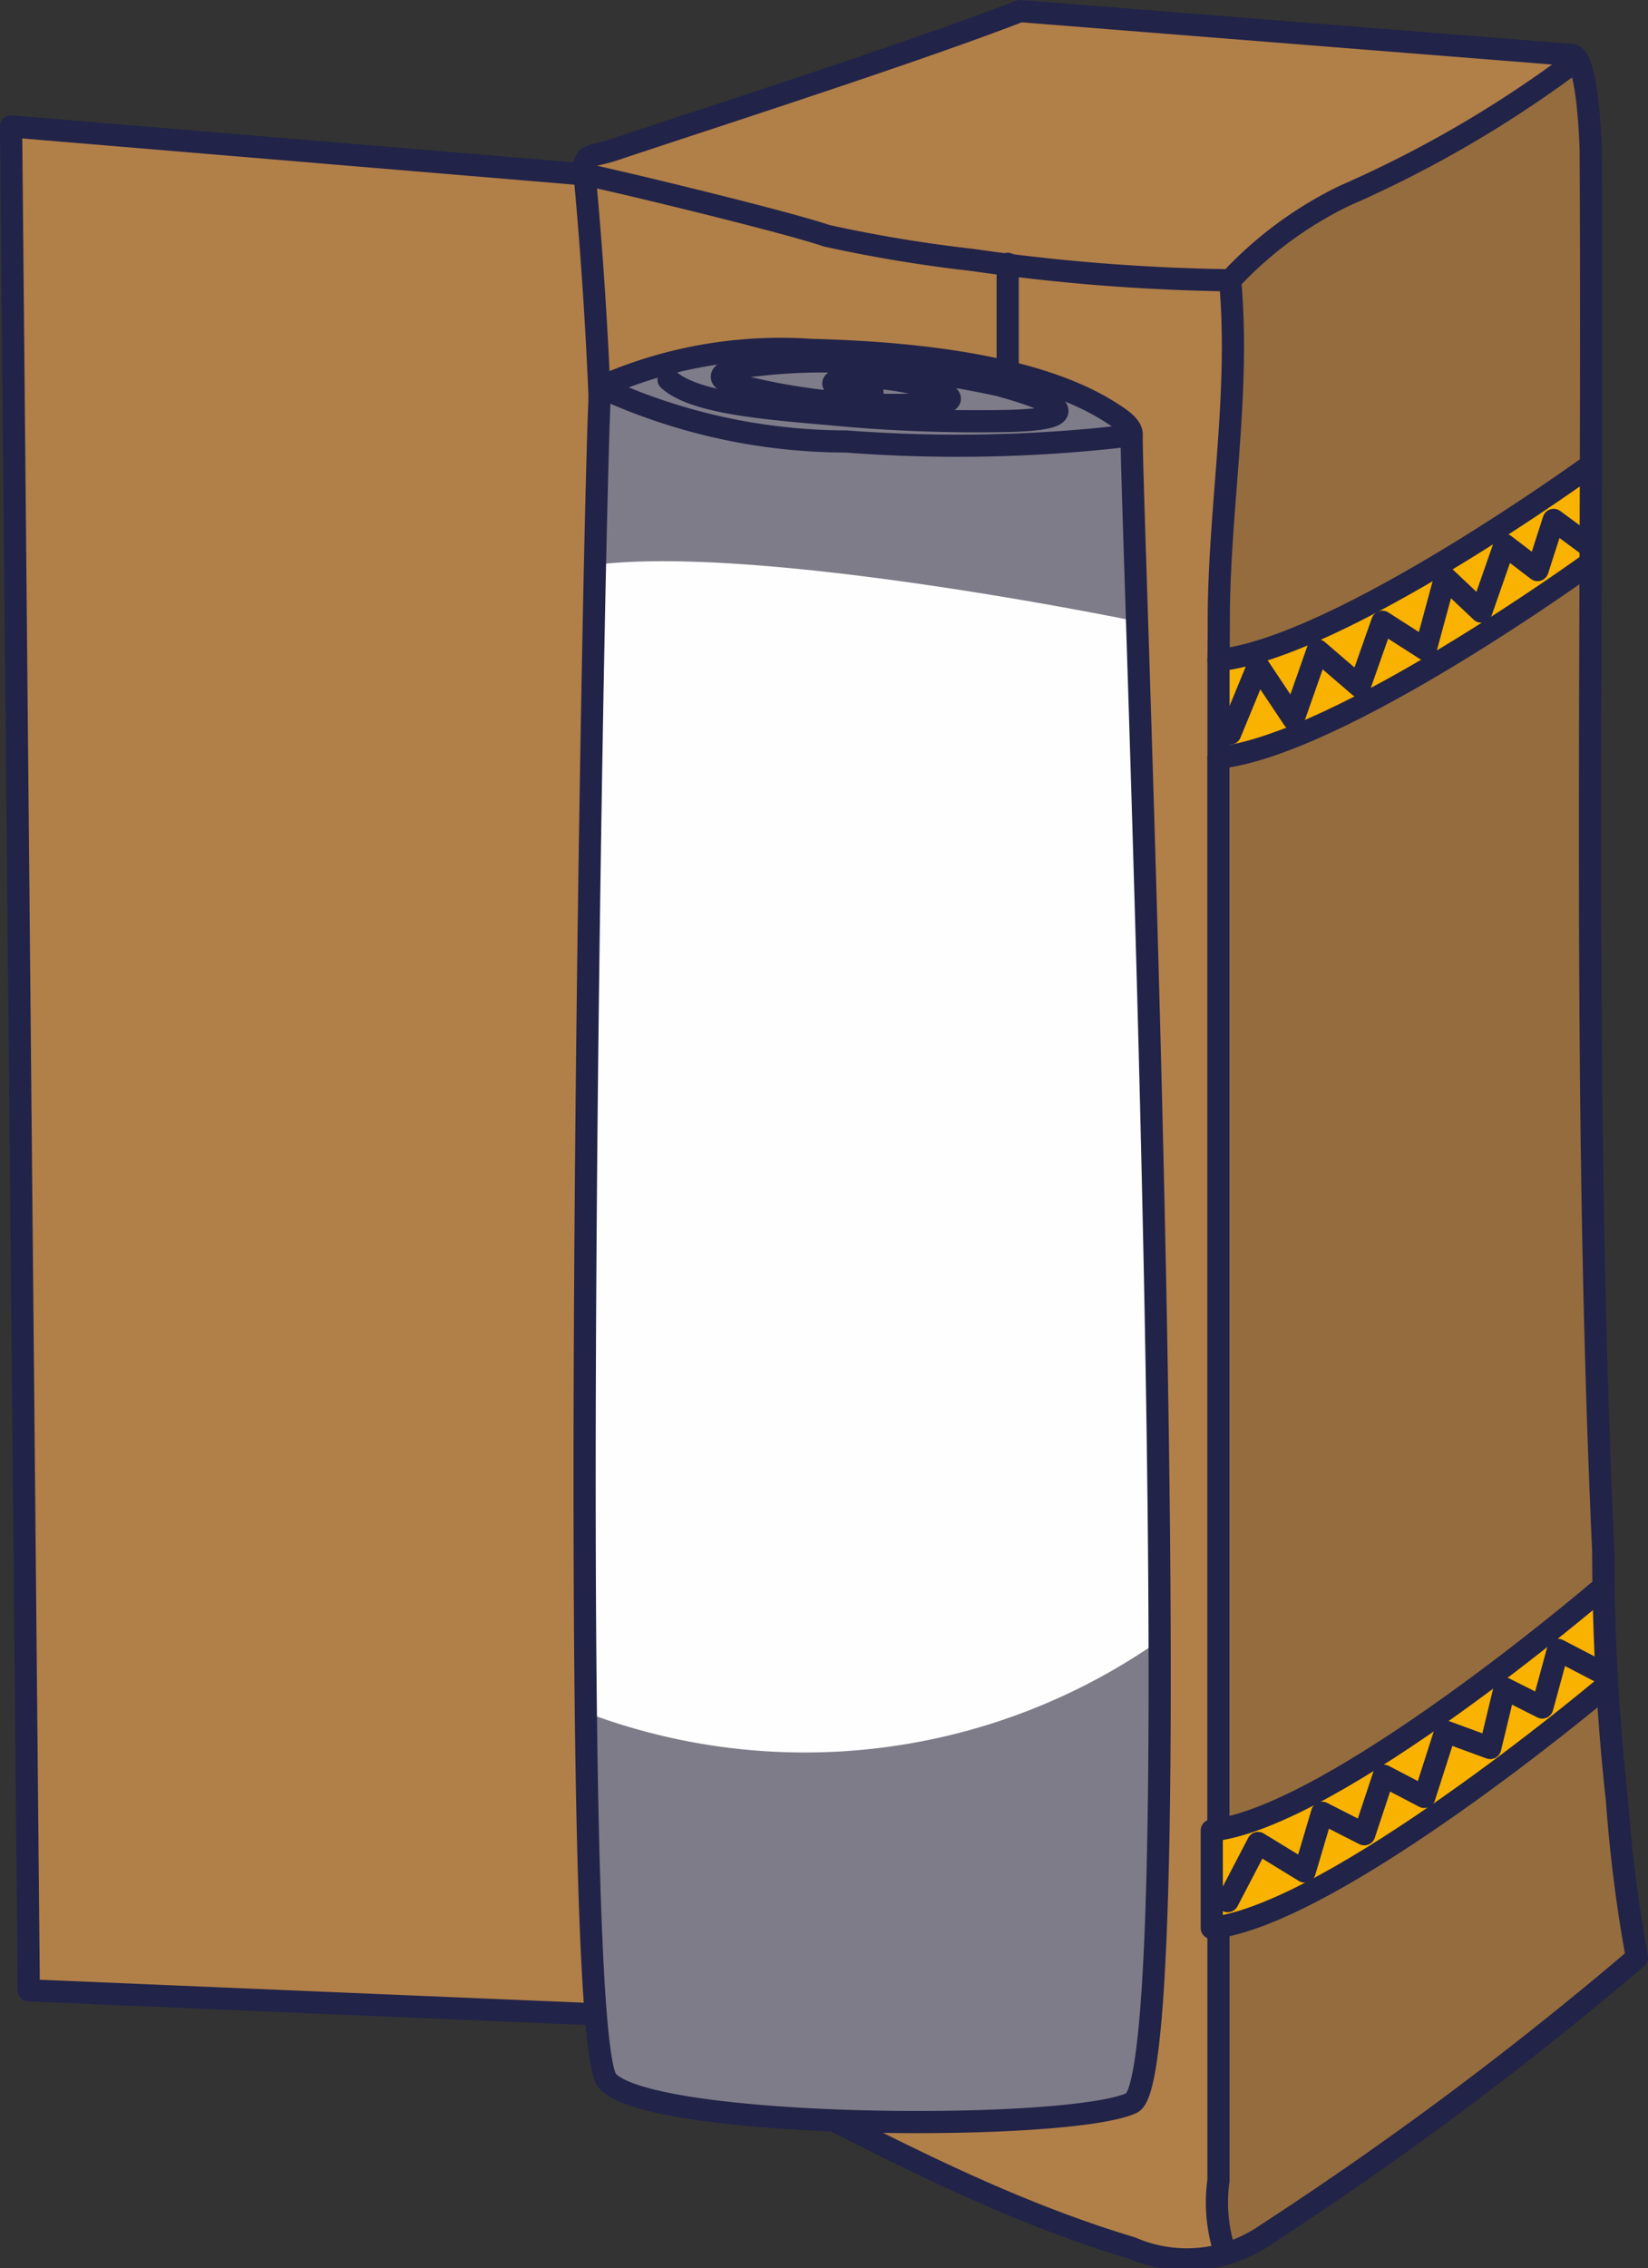 <svg xmlns="http://www.w3.org/2000/svg" width="37.193" height="51.167" viewBox="0 0 37.193 51.167">
  <rect x="0" y="0" width="37.193" height="51.167" fill="#333333" stroke="none"/>
  <g id="Group" transform="translate(0.052 0.055)">
    <path id="Fill_1" data-name="Fill 1" d="M22.923,0l-9.99,3.326.011.358L0,2.6C.141,3.707.28,31.793.28,31.793L.4,44.65l13.05.556a29.125,29.125,0,0,1,5,2.318A32.548,32.548,0,0,0,26.1,50.71c1,.12,1.294.073,1.217-.365s-.067-11.729-.067-11.729V17.972s.007-11.684.463-12.113S35.4,1.212,35.4,1.212Z" transform="translate(0.198 0.195)" fill="#b17f48"/>
    <path id="Fill_3" data-name="Fill 3" d="M8.172,0S5.149,1.82,3.779,2.508.351,4.11.3,5.063.017,16.283.017,16.283L0,42.756v6.2s-.03.678.719.213,7.351-5.3,7.351-5.3l1.353-1.3A33.962,33.962,0,0,1,8.9,38.6c-.024-1.3-.254-7.9-.254-7.9L8.422,16.045,8.33,1.244A7.848,7.848,0,0,0,8.172,0" transform="translate(27.428 1.407)" fill="#946c3e"/>
    <path id="Fill_5" data-name="Fill 5" d="M0,6.6C1.112,6.554,5.475,4.48,8.4,2.2V0A30.482,30.482,0,0,1,3.065,3.305,21.078,21.078,0,0,1,0,4.409Z" transform="translate(27.448 10.438)" fill="#f9b200"/>
    <path id="Fill_7" data-name="Fill 7" d="M0,5.4C2.142,5.156,8.716,0,8.716,0l.061,2.233S1.844,7.13,0,7.59Z" transform="translate(27.446 35.906)" fill="#f9b200"/>
    <path id="Stroke_9" data-name="Stroke 9" d="M23.31,40.367A51.515,51.515,0,0,1,23,34.753c-.482-10.537-.221-21.08-.284-31.621,0,0-.05-2.183-.452-2.144L9.841,0C7.36.955,3.186,2.29.67,3.13.153,3.3-.052,3.2.011,3.683a98.529,98.529,0,0,1,.42,9.941C.666,24.16.52,34.7.52,45.205a4.886,4.886,0,0,1,.747.189c3.68,1.713,7.138,3.881,11.083,5.064a3.139,3.139,0,0,0,3.041-.3,81,81,0,0,0,8.369-6.245,32.727,32.727,0,0,1-.45-3.546" transform="translate(13.131 0.195)" fill="none" stroke="#212348" stroke-linecap="round" stroke-linejoin="round" stroke-miterlimit="10" stroke-width="0.5"/>
    <path id="Stroke_11" data-name="Stroke 11" d="M.019,0q0,2.818,0,5.635A3.588,3.588,0,0,0,.167,7.261" transform="translate(27.428 43.496)" fill="none" stroke="#212348" stroke-linecap="round" stroke-linejoin="round" stroke-miterlimit="10" stroke-width="0.5"/>
    <path id="Stroke_13" data-name="Stroke 13" d="M0,0C0,2.877,0,6.752,0,9.631,0,14.506,0,19.3,0,24.179" transform="translate(27.445 17.043)" fill="none" stroke="#212348" stroke-linecap="round" stroke-linejoin="round" stroke-miterlimit="10" stroke-width="0.5"/>
    <path id="Stroke_15" data-name="Stroke 15" d="M0,0C.949.2,4.549,1.073,5.462,1.384a31.721,31.721,0,0,0,3.285.545,44.8,44.8,0,0,0,5.821.46c.229,2.537-.237,5.036-.256,7.55q0,.515-.007,1.029" transform="translate(13.142 3.879)" fill="none" stroke="#212348" stroke-linecap="round" stroke-linejoin="round" stroke-miterlimit="10" stroke-width="0.5"/>
    <path id="Stroke_17" data-name="Stroke 17" d="M7.682,0a26.135,26.135,0,0,1-5.1,2.954A8.7,8.7,0,0,0,0,4.861" transform="translate(27.71 1.407)" fill="none" stroke="#212348" stroke-linecap="round" stroke-linejoin="round" stroke-miterlimit="10" stroke-width="0.5"/>
    <path id="Stroke_19" data-name="Stroke 19" d="M8.4,2.2S2.744,6.307,0,6.6v-2.2C2.744,4.111,8.4,0,8.4,0" transform="translate(27.448 10.438)" fill="none" stroke="#212348" stroke-linecap="round" stroke-linejoin="round" stroke-miterlimit="10" stroke-width="0.5"/>
    <path id="Stroke_21" data-name="Stroke 21" d="M8.775,2.233S2.744,7.292,0,7.59v-2.2C2.744,5.1,8.714,0,8.714,0" transform="translate(27.296 35.847)" fill="none" stroke="#212348" stroke-linecap="round" stroke-linejoin="round" stroke-miterlimit="10" stroke-width="0.5"/>
    <path id="Stroke_23" data-name="Stroke 23" d="M0,4.818.628,3.293l.8,1.2.544-1.549.947.814.514-1.46.977.626L4.85,1.3l.816.769L6.192.563l.744.569L7.3,0l.833.616" transform="translate(27.712 11.673)" fill="none" stroke="#212348" stroke-linecap="round" stroke-linejoin="round" stroke-miterlimit="10" stroke-width="0.5"/>
    <path id="Stroke_25" data-name="Stroke 25" d="M0,5.669.685,4.356,1.738,5l.393-1.326.952.485.438-1.32.918.479.473-1.476,1.013.372L6.249.87,7.1,1.3,7.454,0l.962.5" transform="translate(27.655 37.164)" fill="none" stroke="#212348" stroke-linecap="round" stroke-linejoin="round" stroke-miterlimit="10" stroke-width="0.5"/>
    <path id="Stroke_27" data-name="Stroke 27" d="M22.492,3.1V38.425L13.453,42.6.4,42.049,0,0,12.944,1.083" transform="translate(0.198 2.796)" fill="none" stroke="#212348" stroke-linecap="round" stroke-linejoin="round" stroke-miterlimit="10" stroke-width="0.5"/>
    <path id="Fill_29" data-name="Fill 29" d="M.2,0,0,27.91l9.391,2.3,3.541-3.773L12.587,7.416l-.2-6.4Z" transform="translate(13.19 11.905)" fill="#fefefe"/>
    <path id="Fill_31" data-name="Fill 31" d="M.049,4.891S-.18,1.01.356.794,2.217-.171,5.935.036a13.488,13.488,0,0,1,5.727,1.4s.466-.3.51,1.159.111,3.574.111,3.574S3.836,4.415.049,4.891" transform="translate(13.328 7.796)" fill="#7f7c89"/>
    <path id="Fill_33" data-name="Fill 33" d="M.036,3.855S-.015,9.7.721,10.1s4.989.778,6.56.758,5.059.158,5.228-.768.431-5.646.437-7.552,0-2.542,0-2.542A13.943,13.943,0,0,1,0,1.619Z" transform="translate(13.17 36.955)" fill="#7f7c89"/>
    <path id="Stroke_35" data-name="Stroke 35" d="M6.342.565C5.5.372,4.535.237,3.617.08A12.736,12.736,0,0,0,.737.1C.208.131-.441.374.417.559A14.031,14.031,0,0,0,4.9.951c.858-.1-.724-.614-1.765-.578-.739.025-1,.213.264.334" transform="translate(16.239 8.09)" fill="none" stroke="#212348" stroke-linecap="round" stroke-linejoin="round" stroke-miterlimit="10" stroke-width="0.5"/>
    <path id="Stroke_37" data-name="Stroke 37" d="M0,0C.611.56,2.41.665,3.879.8a34.406,34.406,0,0,0,3.827.13c1.5-.039,1.4-.345-.162-.78" transform="translate(15.037 8.51)" fill="none" stroke="#212348" stroke-linecap="round" stroke-linejoin="round" stroke-miterlimit="10" stroke-width="0.5"/>
    <path id="Stroke_39" data-name="Stroke 39" d="M.354.845c-.119.768-.819,37.1.158,38.208s10.391,1.163,11.835.5-.047-36.735,0-37.621c.011-.2-.232-.362-.5-.532C10.493.545,8.215.084,5.1.006A10.018,10.018,0,0,0,.354.845,13.264,13.264,0,0,0,5.9,2.072a33.048,33.048,0,0,0,6.447-.138" transform="translate(13.142 7.832)" fill="none" stroke="#212348" stroke-linecap="round" stroke-linejoin="round" stroke-miterlimit="10" stroke-width="0.5"/>
  </g>
</svg>
